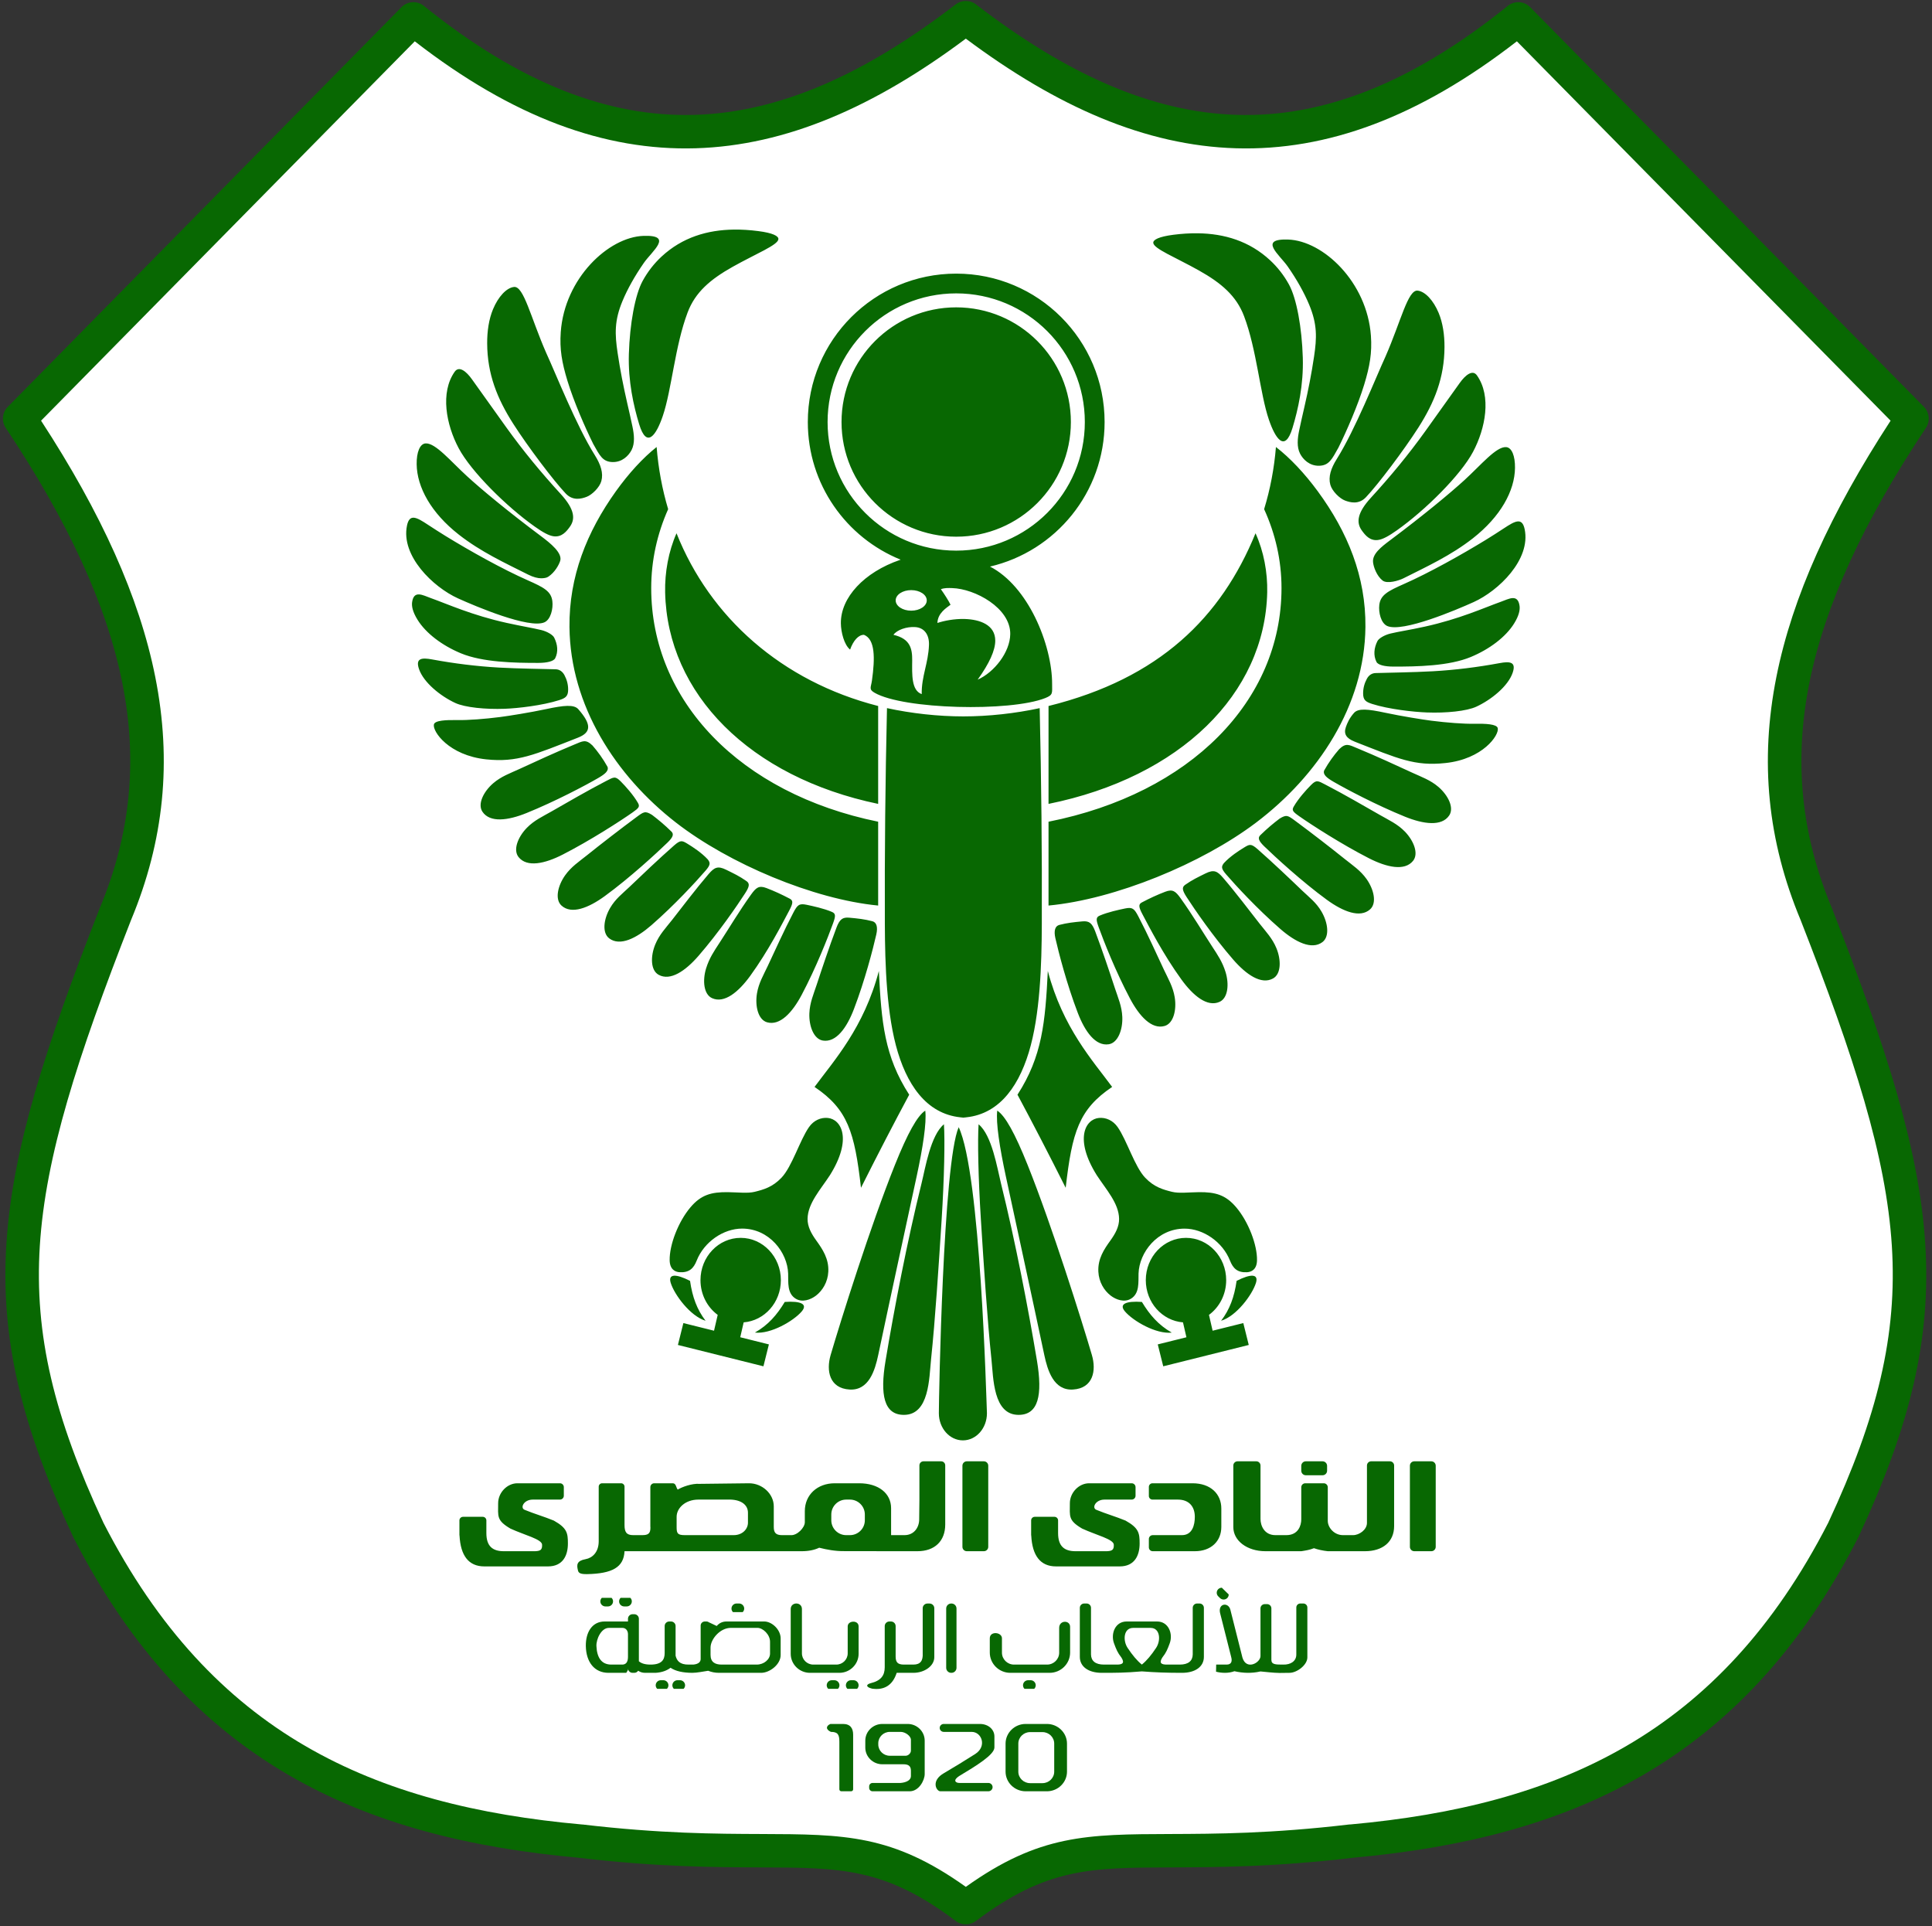 <?xml version="1.0" encoding="UTF-8"?>
<svg xmlns="http://www.w3.org/2000/svg" xmlns:xlink="http://www.w3.org/1999/xlink" width="375.6pt" height="374.4pt" viewBox="0 0 375.6 374.4" version="1.1">
<rect x="0" y="0" width="375.6" height="374.4" fill="#333333" stroke="none"/>
<defs>
<clipPath id="clip1">
  <path d="M 0 0 L 375 0 L 375 374.398 L 0 374.398 Z M 0 0 "/>
</clipPath>
</defs>
<g id="surface1">
<path style=" stroke:none;fill-rule:evenodd;fill:rgb(100%,100%,100%);fill-opacity:1;" d="M 4.648 81.062 C 29.676 55.789 54.703 30.516 79.734 5.246 C 114.898 30.633 150.027 35.035 187.039 3.836 C 224.445 32.645 260.906 32.289 295.238 4.516 C 320.348 30.031 346.957 55.922 372.066 81.438 C 360.441 101.613 346.57 121.172 347.164 145.422 C 348.789 164.492 356.328 186.949 364.961 210.023 C 375.688 238.414 373.434 269.496 355.211 303.883 C 336.848 337.121 304.547 355.957 256.234 358.246 C 222.301 357.215 199.805 361.367 188.836 370.32 C 173.07 359.039 158.199 360.172 119.469 357.996 C 74.121 356.137 44.031 339.016 24.637 311.195 C 7.152 283.691 1.363 254.664 6.84 224.164 C 17.211 191.723 37.383 157.754 24.637 124.453 C 20.219 106.246 12.18 94.078 4.648 81.062 Z M 4.648 81.062 "/>
<path style=" stroke:none;fill-rule:evenodd;fill:rgb(3.137%,40.796%,0.784%);fill-opacity:1;" d="M 187.957 284.066 L 191.27 284.066 C 191.742 284.066 192.125 284.449 192.125 284.918 L 192.125 300.695 C 192.125 301.164 191.742 301.543 191.27 301.543 L 187.957 301.543 C 187.488 301.543 187.105 301.164 187.105 300.695 L 187.105 284.918 C 187.105 284.449 187.488 284.066 187.957 284.066 Z M 274.953 284.066 L 278.266 284.066 C 278.734 284.066 279.117 284.449 279.117 284.918 L 279.117 300.695 C 279.117 301.164 278.734 301.543 278.266 301.543 L 274.953 301.543 C 274.48 301.543 274.098 301.164 274.098 300.695 L 274.098 284.918 C 274.098 284.449 274.48 284.066 274.953 284.066 Z M 217.812 288.336 L 211.734 288.336 C 209.734 288.336 207.992 290.168 207.992 292.215 C 207.992 294.766 207.641 295.539 210.379 297.145 C 213.148 298.422 216.484 299.199 216.535 300.27 C 216.582 301.324 216.16 301.496 215.168 301.543 C 213.145 301.543 211.117 301.543 209.094 301.543 C 206.91 301.543 205.703 300.57 205.703 298.023 L 205.703 295.559 C 205.703 295.168 205.387 294.855 205 294.855 L 201.168 294.855 C 200.781 294.855 200.465 295.168 200.465 295.559 L 200.465 298.379 C 200.465 298.441 200.473 298.504 200.488 298.562 C 200.695 302.324 202.195 304.496 205.309 304.496 C 209.43 304.496 213.555 304.496 217.68 304.496 C 220.578 304.496 221.555 302.371 221.555 300.047 C 221.555 298.012 221.391 297.035 218.824 295.594 C 216.945 294.816 215.051 294.285 213.172 293.508 C 212.191 293.156 212.957 291.508 214.719 291.508 L 220.012 291.508 C 220.426 291.508 220.762 291.168 220.762 290.758 L 220.762 289.086 C 220.762 288.672 220.426 288.336 220.012 288.336 Z M 224.098 298.418 L 229.777 298.418 C 231.789 298.418 232.285 296.48 232.285 294.855 C 232.285 292.895 231.188 291.508 228.984 291.508 L 224.051 291.508 C 223.664 291.508 223.348 291.191 223.348 290.805 L 223.348 289.039 C 223.348 288.656 223.664 288.336 224.051 288.336 L 231.836 288.336 C 235.379 288.336 237.438 290.434 237.438 293.246 C 237.438 294.438 237.438 295.629 237.438 296.816 C 237.438 299.605 235.43 301.543 232.285 301.543 L 224.098 301.543 C 223.684 301.543 223.348 301.211 223.348 300.797 L 223.348 299.164 C 223.348 298.758 223.684 298.418 224.098 298.418 Z M 266.566 284.066 L 270.215 284.066 C 270.664 284.066 271.031 284.434 271.031 284.883 L 271.031 296.664 C 271.031 299.719 268.805 301.543 265.352 301.543 C 262.945 301.543 260.539 301.543 258.133 301.543 C 257.156 301.434 256.254 301.242 255.445 300.957 C 254.625 301.289 253.801 301.418 252.98 301.543 C 250.66 301.543 248.344 301.543 246.023 301.543 C 242.418 301.543 239.77 299.488 239.77 296.859 L 239.77 284.883 C 239.77 284.434 240.141 284.066 240.59 284.066 L 244.238 284.066 C 244.688 284.066 245.055 284.434 245.055 284.883 L 245.055 295.277 C 245.055 296.555 245.777 298.418 247.961 298.418 C 248.664 298.418 249.371 298.418 250.074 298.418 C 252.406 298.418 252.98 296.516 252.98 295.363 L 252.98 289.113 C 252.98 288.688 253.328 288.336 253.754 288.336 L 257.359 288.336 C 257.785 288.336 258.133 288.688 258.133 289.113 L 258.133 295.629 C 258.133 296.961 259.387 298.418 261.086 298.418 C 261.793 298.418 262.352 298.418 263.059 298.418 C 264.227 298.418 265.75 297.391 265.75 296.039 L 265.75 284.883 C 265.75 284.434 266.117 284.066 266.566 284.066 Z M 253.859 284.066 L 257.117 284.066 C 257.602 284.066 258 284.465 258 284.949 L 258 285.898 C 258 286.383 257.602 286.777 257.117 286.777 L 253.859 286.777 C 253.375 286.777 252.98 286.383 252.98 285.898 L 252.98 284.949 C 252.98 284.465 253.375 284.066 253.859 284.066 Z M 106.664 288.336 L 100.59 288.336 C 98.586 288.336 96.844 290.168 96.844 292.215 C 96.844 294.766 96.496 295.539 99.23 297.145 C 102 298.422 105.34 299.199 105.387 300.27 C 105.434 301.324 105.012 301.496 104.023 301.543 C 101.996 301.543 99.973 301.543 97.945 301.543 C 95.762 301.543 94.555 300.57 94.555 298.023 L 94.555 295.559 C 94.555 295.168 94.238 294.855 93.852 294.855 L 90.02 294.855 C 89.633 294.855 89.316 295.168 89.316 295.559 L 89.316 298.379 C 89.316 298.441 89.324 298.504 89.34 298.562 C 89.547 302.324 91.047 304.496 94.16 304.496 C 98.285 304.496 102.406 304.496 106.531 304.496 C 109.434 304.496 110.406 302.371 110.406 300.047 C 110.406 298.012 110.242 297.035 107.676 295.594 C 105.797 294.816 103.902 294.285 102.023 293.508 C 101.043 293.156 101.812 291.508 103.57 291.508 L 108.867 291.508 C 109.277 291.508 109.613 291.168 109.613 290.758 L 109.613 289.086 C 109.613 288.672 109.277 288.336 108.867 288.336 Z M 179.535 284.066 L 182.973 284.066 C 183.406 284.066 183.762 284.418 183.762 284.859 L 183.762 296.352 C 183.762 299.539 181.75 301.543 178.348 301.543 L 171.742 301.543 L 171.742 301.539 L 164.062 301.527 C 162.395 301.543 160.746 301.242 159.262 300.863 C 158.312 301.316 157.18 301.543 155.848 301.543 L 121.414 301.543 C 121.27 304.664 119.035 305.898 114.148 305.996 C 112.824 306.016 112.449 305.793 112.344 305.203 C 112.09 304.164 112.133 303.402 113.84 303.09 C 115.164 302.855 116.395 301.73 116.395 299.609 L 116.395 288.996 C 116.395 288.637 116.691 288.336 117.055 288.336 L 120.754 288.336 C 121.117 288.336 121.414 288.637 121.414 288.996 L 121.414 296.441 C 121.414 297.789 121.766 298.418 123.09 298.418 L 124.824 298.418 C 125.969 298.418 126.477 298.156 126.449 296.887 C 126.438 296.844 126.434 296.793 126.434 296.746 L 126.434 289.086 C 126.434 288.672 126.77 288.336 127.184 288.336 L 130.793 288.336 C 131.461 288.336 131.426 289.207 131.758 289.566 C 132.574 289.062 134.508 288.336 136.008 288.449 L 145.633 288.336 C 148.148 288.336 150.43 290.355 150.43 292.828 L 150.43 296.836 C 150.43 297.879 150.785 298.418 152.016 298.418 L 153.734 298.418 C 154.961 298.516 156.465 296.965 156.465 295.91 L 156.465 293.754 C 156.465 290.586 158.895 288.336 162.277 288.336 L 167.031 288.336 C 170.805 288.336 173.238 290.297 173.238 293.18 L 173.238 298.418 L 175.836 298.418 C 177.762 298.418 178.742 296.836 178.699 295.246 L 178.742 291.508 L 178.742 284.859 C 178.742 284.418 179.102 284.066 179.535 284.066 Z M 164.504 291.508 L 165.238 291.508 C 166.832 291.508 168.133 292.809 168.133 294.402 L 168.133 295.527 C 168.133 297.121 166.832 298.418 165.238 298.418 L 164.504 298.418 C 162.914 298.418 161.613 297.121 161.613 295.527 L 161.613 294.402 C 161.613 292.809 162.914 291.508 164.504 291.508 Z M 131.543 294.855 C 131.543 293.145 133.246 291.508 135.77 291.508 C 137.617 291.508 139.695 291.508 141.543 291.508 C 143.887 291.43 145.41 292.414 145.41 294.062 C 145.41 294.707 145.41 295.352 145.41 295.996 C 145.41 297.234 144.348 298.418 142.637 298.418 C 139.48 298.418 136.328 298.418 133.172 298.418 C 131.773 298.418 131.543 298.113 131.543 296.91 C 131.543 296.223 131.543 295.539 131.543 294.855 Z M 131.543 294.855 "/>
<path style=" stroke:none;fill-rule:evenodd;fill:rgb(3.137%,40.796%,0.784%);fill-opacity:1;" d="M 170.723 156.27 C 145.77 151.078 129.734 134.867 129.309 115.137 C 129.227 111.277 129.961 107.18 131.523 103.664 C 138.023 119.996 151.965 132.449 170.723 137.242 Z M 129.895 98.977 C 128.742 95.117 127.988 91.074 127.656 86.895 C 124.984 89.012 122.227 92.023 119.738 95.496 C 114.074 103.414 110.613 112.094 110.711 121.887 C 110.863 137.18 119.707 150.82 131.441 159.922 C 141.695 167.879 158.109 174.816 170.723 176.031 L 170.723 159.734 C 143.812 154.246 126.602 136.219 126.602 114.324 C 126.602 108.934 127.762 103.773 129.895 98.977 Z M 188.02 217.27 C 180.945 217.223 176.785 211.863 174.562 204.594 C 172.348 197.348 172.055 187.504 172.023 179.641 C 171.969 165.617 172.117 151.684 172.438 137.652 C 177.156 138.68 182.383 139.262 187.281 139.262 C 192.18 139.262 197.41 138.68 202.125 137.656 C 202.445 151.684 202.594 165.617 202.539 179.641 C 202.512 187.504 202.219 197.348 200 204.594 C 197.777 211.863 193.617 217.223 186.543 217.27 Z M 158.355 211.289 C 164.801 215.641 166.137 220.027 167.383 230.895 C 170.691 224.305 173.812 218.289 176.758 212.801 C 171.941 205.34 171.355 198.73 170.859 188.746 C 167.965 199.781 162.113 206.191 158.355 211.289 Z M 155.867 254.926 C 157.086 253.488 155.66 252.871 152.566 253.086 C 151.059 255.586 149.367 257.562 146.762 259.039 C 149.82 259.387 154.289 256.781 155.867 254.926 Z M 130.398 249.395 C 129.836 247.594 131.391 247.586 134.152 248.988 C 134.609 252.172 135.52 254.578 137.168 256.742 C 134.219 255.863 131.125 251.715 130.398 249.395 Z M 161.031 247.203 C 161.16 244.684 159.91 242.836 158.688 241.137 C 157.711 239.785 156.98 238.43 157 236.926 C 157.039 233.902 159.559 231.195 161.352 228.434 C 165.723 221.445 163.594 217.566 160.914 217.316 C 159.594 217.191 158.195 217.777 157.27 219.109 C 155.469 221.703 153.984 226.781 151.918 228.949 C 150.168 230.785 148.418 231.254 146.73 231.676 C 145.367 232.02 143.473 231.77 141.473 231.746 C 138.324 231.719 136.312 232.23 134.234 234.688 C 131.84 237.516 130.133 242.023 130.188 244.988 C 130.223 246.723 131.207 247.262 132.141 247.309 C 133.988 247.406 134.844 246.574 135.441 245.051 C 136.883 241.402 140.645 238.828 144.27 238.828 C 149.57 238.828 153.094 243.484 153.223 247.566 C 153.277 249.258 152.988 251.414 154.691 252.453 C 155.953 253.23 157.562 252.684 158.648 251.848 C 159.914 250.867 160.93 249.219 161.031 247.203 Z M 143.996 240.629 C 148.309 240.629 151.809 244.309 151.809 248.852 C 151.809 253.188 148.621 256.738 144.578 257.055 L 143.91 259.949 L 149.48 261.34 L 148.418 265.598 L 131.793 261.449 L 132.855 257.195 L 138.816 258.68 L 139.527 255.602 C 137.504 254.113 136.18 251.645 136.18 248.852 C 136.18 244.309 139.68 240.629 143.996 240.629 Z M 97.27 139.379 C 94.25 139.77 90.969 140.016 88.898 139.977 C 86.742 139.938 84.531 140.027 84.355 140.828 C 84.055 142.188 87.262 146.844 94.527 147.613 C 100.527 148.246 103.879 146.719 112.352 143.398 C 115 142.363 114.996 140.789 112.426 137.859 C 111.598 136.914 109.625 137.105 106.211 137.836 C 103.047 138.512 98.945 139.164 97.27 139.379 Z M 111.699 144.719 C 108.066 146.215 103.902 148.137 100.941 149.504 C 99.191 150.312 97.445 150.91 95.871 152.27 C 94.012 153.879 92.789 156.301 93.797 157.801 C 95.254 159.965 98.762 159.512 102.383 158.039 C 107.941 155.789 113.801 152.688 116.277 151.254 C 117.586 150.492 118.379 149.871 118.113 149.074 C 117.219 147.469 116.219 146.102 115.184 144.914 C 113.855 143.629 113.273 144.074 111.699 144.719 Z M 117.805 151.836 C 114.312 153.641 110.051 156.117 107.219 157.738 C 105.547 158.699 103.859 159.445 102.41 160.938 C 100.699 162.699 99.688 165.219 100.824 166.621 C 102.465 168.656 105.922 167.898 109.398 166.121 C 114.738 163.391 120.637 159.578 122.98 157.93 C 124.219 157.059 124.434 156.785 124.012 156.059 C 123.113 154.508 121.629 152.859 120.668 151.891 C 119.594 150.805 119.316 151.055 117.805 151.836 Z M 123.695 158.871 C 120.562 161.184 116.582 164.273 114.098 166.27 C 112.594 167.477 111.043 168.48 109.848 170.18 C 108.434 172.191 107.828 174.836 109.172 176.047 C 111.109 177.797 114.402 176.504 117.562 174.203 C 122.406 170.676 127.695 165.801 129.75 163.809 C 130.836 162.758 131.059 162.16 130.52 161.637 C 129.117 160.273 128.066 159.402 126.766 158.41 C 125.406 157.578 125.168 157.785 123.695 158.871 Z M 131.047 164.352 C 128.094 166.949 124.73 170.152 122.375 172.41 C 120.984 173.742 119.648 174.715 118.605 176.516 C 117.367 178.641 117 181.328 118.441 182.414 C 120.523 183.988 123.695 182.414 126.641 179.852 C 131.16 175.914 135.293 171.414 137.168 169.246 C 138.156 168.105 138.109 167.727 137.598 167.062 C 136.367 165.727 134.637 164.621 133.684 164.039 C 132.617 163.391 132.324 163.23 131.047 164.352 Z M 137.754 169.914 C 135.195 172.902 132.656 176.289 130.641 178.852 C 129.449 180.367 128.164 181.691 127.379 183.617 C 126.449 185.895 126.457 188.609 128.039 189.488 C 130.32 190.754 133.242 188.754 135.801 185.805 C 139.727 181.277 143.293 176.07 144.848 173.664 C 145.668 172.395 145.82 171.773 145.137 171.289 C 143.691 170.277 142.715 169.836 141.176 169.074 C 139.52 168.254 138.863 168.629 137.754 169.914 Z M 146 173.914 C 143.707 177.109 141.652 180.566 139.867 183.297 C 138.812 184.91 137.887 186.262 137.273 188.246 C 136.551 190.598 136.793 193.301 138.445 194.039 C 140.828 195.102 143.562 192.855 145.855 189.695 C 149.375 184.84 152.109 179.496 153.449 176.973 C 154.156 175.633 154.25 175.078 153.551 174.703 C 151.953 173.867 150.539 173.215 149.004 172.629 C 147.547 172.074 146.992 172.531 146 173.914 Z M 154.238 177.406 C 152.414 180.887 150.652 184.82 149.262 187.773 C 148.441 189.52 147.488 191.098 147.156 193.152 C 146.766 195.578 147.387 198.223 149.121 198.723 C 151.629 199.441 154.027 196.84 155.855 193.391 C 158.664 188.09 160.965 182.215 161.941 179.523 C 162.453 178.102 162.516 177.602 161.742 177.27 C 160.18 176.598 158.031 176.137 156.824 175.883 C 155.375 175.578 155.027 175.898 154.238 177.406 Z M 162.621 180.32 C 161.234 183.996 159.801 188.289 158.781 191.395 C 158.18 193.227 157.426 194.91 157.348 196.988 C 157.254 199.445 158.191 201.992 159.977 202.277 C 162.551 202.688 164.613 199.812 166.008 196.164 C 168.152 190.562 169.723 184.453 170.359 181.66 C 170.695 180.188 170.406 179.289 169.594 179.078 C 168.105 178.688 166.746 178.535 165.066 178.387 C 163.789 178.277 163.223 178.73 162.621 180.32 Z M 128.844 80.887 C 130.586 75.789 131.199 67.297 133.68 60.738 C 135.168 56.801 138.086 54.309 142.449 51.859 C 147.016 49.297 151.262 47.629 151.328 46.484 C 151.363 45.883 150.246 45.285 147.414 44.922 C 145.816 44.715 144.23 44.609 142.672 44.629 C 137.523 44.695 132.648 46.133 128.609 49.879 C 127.199 51.191 125.949 52.758 124.941 54.602 C 123.457 57.301 122.434 62.988 122.258 68.805 C 122.094 74.109 123.176 78.898 124.258 82.461 C 125.738 87.348 127.598 84.535 128.844 80.887 Z M 213.531 247.203 C 213.406 244.684 214.652 242.836 215.879 241.137 C 216.852 239.785 217.586 238.43 217.562 236.926 C 217.523 233.902 215.008 231.195 213.211 228.434 C 208.84 221.445 210.969 217.566 213.652 217.316 C 214.969 217.191 216.367 217.777 217.293 219.109 C 219.094 221.703 220.578 226.781 222.645 228.949 C 224.398 230.785 226.145 231.254 227.832 231.676 C 229.195 232.02 231.09 231.77 233.094 231.746 C 236.238 231.719 238.25 232.234 240.328 234.688 C 242.727 237.516 244.43 242.023 244.375 244.988 C 244.344 246.723 243.359 247.262 242.426 247.312 C 240.574 247.406 239.723 246.574 239.121 245.051 C 237.684 241.402 233.918 238.836 230.293 238.836 C 224.992 238.836 221.473 243.484 221.344 247.566 C 221.289 249.258 221.574 251.414 219.875 252.453 C 218.609 253.23 217 252.684 215.918 251.848 C 214.648 250.867 213.633 249.219 213.531 247.203 Z M 193.879 215.895 C 195.422 216.902 197.309 220.289 199.785 226.469 C 204.523 238.289 210.324 256.766 212.273 263.402 C 213.164 266.43 212.531 269.871 208.598 270.113 C 204.84 270.348 203.652 266.371 203.023 263.41 C 200.566 251.785 198.027 240.176 195.523 228.566 C 194.371 223.203 193.578 218.215 193.879 215.895 Z M 201.598 264.516 C 202.703 271.156 201.902 275.031 198.035 275.039 C 193.066 275.055 193.129 267.867 192.75 264.273 C 191.93 256.461 191.27 246.18 190.699 237.156 C 190.168 228.801 190.047 221.574 190.246 218.551 C 192.852 220.691 193.863 227.059 194.594 230.012 C 197.391 241.305 199.898 254.324 201.598 264.516 Z M 179.879 215.895 C 178.336 216.902 176.449 220.289 173.973 226.469 C 169.23 238.289 163.434 256.766 161.484 263.402 C 160.594 266.43 161.227 269.871 165.156 270.113 C 168.918 270.348 170.105 266.371 170.734 263.41 C 173.191 251.785 175.727 240.176 178.23 228.566 C 179.387 223.203 180.18 218.215 179.879 215.895 Z M 172.16 264.516 C 171.051 271.156 171.852 275.031 175.719 275.039 C 180.688 275.055 180.629 267.867 181.004 264.273 C 181.824 256.461 182.484 246.18 183.059 237.156 C 183.59 228.801 183.711 221.574 183.512 218.551 C 180.906 220.691 179.895 227.059 179.16 230.012 C 176.363 241.305 173.859 254.324 172.16 264.516 Z M 186.379 219.117 C 190.629 228.059 191.742 271.809 191.871 274.723 C 191.871 277.637 189.781 279.996 187.199 279.996 C 184.617 279.996 182.523 277.637 182.523 274.723 C 182.523 271.809 183.344 225.965 186.379 219.117 Z M 216.211 211.289 C 209.762 215.641 208.43 220.027 207.18 230.895 C 203.871 224.309 200.75 218.289 197.809 212.801 C 202.621 205.344 203.207 198.73 203.707 188.746 C 206.602 199.781 212.453 206.191 216.211 211.289 Z M 245.758 98.977 C 246.941 95.117 247.715 91.074 248.055 86.895 C 250.797 89.012 253.633 92.023 256.184 95.496 C 262 103.414 265.551 112.094 265.453 121.887 C 265.297 137.18 256.215 150.82 244.172 159.922 C 233.641 167.879 216.793 174.816 203.844 176.031 L 203.844 159.734 C 231.469 154.246 249.137 136.219 249.137 114.324 C 249.137 108.934 247.949 103.773 245.758 98.977 Z M 203.844 156.27 C 229.457 151.078 245.922 134.867 246.359 115.137 C 246.441 111.277 245.688 107.18 244.086 103.664 C 237.414 119.996 225.426 131.895 203.844 137.242 Z M 230.57 240.629 C 226.254 240.629 222.754 244.309 222.754 248.852 C 222.754 253.188 225.941 256.742 229.984 257.055 L 230.652 259.953 L 225.082 261.34 L 226.145 265.598 L 242.77 261.449 L 241.711 257.195 L 235.746 258.68 L 235.035 255.602 C 237.059 254.113 238.383 251.645 238.383 248.852 C 238.383 244.309 234.883 240.629 230.57 240.629 Z M 244.164 249.395 C 244.73 247.594 243.176 247.586 240.41 248.988 C 239.953 252.176 239.047 254.578 237.395 256.742 C 240.348 255.863 243.441 251.715 244.164 249.395 Z M 218.699 254.926 C 217.477 253.488 218.902 252.871 221.996 253.086 C 223.508 255.586 225.195 257.562 227.801 259.047 C 224.742 259.387 220.273 256.781 218.699 254.926 Z M 185.895 59.746 C 198.207 59.746 208.188 69.727 208.188 82.039 C 208.188 94.352 198.207 104.328 185.895 104.328 C 173.586 104.328 163.602 94.352 163.602 82.039 C 163.602 69.727 173.586 59.746 185.895 59.746 Z M 185.895 57.031 C 199.707 57.031 210.902 68.23 210.902 82.039 C 210.902 95.848 199.707 107.039 185.895 107.039 C 172.086 107.039 160.891 95.848 160.891 82.039 C 160.891 68.23 172.086 57.031 185.895 57.031 Z M 173.695 123.406 C 174.355 122.453 176.262 121.773 177.965 121.902 C 179.734 122.035 180.672 123.43 180.602 125.371 C 180.473 128.973 179.133 131.445 179.191 134.93 C 177.176 134.215 177.312 131.152 177.34 128.391 C 177.359 126.121 176.988 124.164 173.695 123.406 Z M 182.242 121.098 C 183.516 120.672 185.516 120.27 187.523 120.324 C 190.531 120.414 193.48 121.469 193.488 124.527 C 193.492 126.426 192.34 128.953 190.066 132.121 C 193.285 130.699 196.355 126.785 196.402 123.27 C 196.473 118.176 189.52 114.441 185.113 114.32 C 184.402 114.301 183.66 114.258 182.914 114.535 C 183.535 115.402 184.418 116.77 184.793 117.555 C 184.004 118.164 182.305 119.164 182.242 121.098 Z M 177.148 114.715 C 178.82 114.715 180.172 115.609 180.172 116.711 C 180.172 117.816 178.82 118.711 177.148 118.711 C 175.48 118.711 174.129 117.816 174.129 116.711 C 174.129 115.609 175.48 114.715 177.148 114.715 Z M 174.949 108.848 C 168.016 111.23 163.418 116.145 163.473 121.164 C 163.492 122.891 164.109 125.344 165.266 126.277 C 165.895 124.512 166.91 123.379 167.969 123.406 C 170.129 124.27 170.137 127.863 169.516 132.285 C 169.328 133.641 168.855 133.992 170.023 134.664 C 175.633 137.91 196.375 138.398 203.195 135.703 C 204.77 135.078 204.535 134.727 204.543 132.996 C 204.555 129.219 203.383 124.355 201.223 119.98 C 199.152 115.789 196.176 112.047 192.465 110.137 C 205.23 107.16 214.746 95.711 214.746 82.039 C 214.746 66.105 201.828 53.191 185.895 53.191 C 169.965 53.191 157.047 66.105 157.047 82.039 C 157.047 94.152 164.516 104.52 175.098 108.797 C 175.047 108.812 174.996 108.828 174.949 108.848 Z M 120.07 68.602 C 119.523 64.938 119.426 62.336 121.016 58.52 C 121.984 56.188 123.426 53.613 125.191 51.078 C 126.789 48.789 130.988 45.652 125.105 45.852 C 118.309 46.078 109.762 54.09 109.016 64.555 C 108.781 67.871 109.227 70.449 110.324 74.051 C 111.547 78.055 113.727 83.062 115.332 86.301 C 116.602 88.578 117.168 89.777 119.09 89.82 C 120.961 89.863 122.207 88.59 122.781 87.488 C 123.457 86.18 123.293 84.512 122.949 82.887 C 122.637 81.395 122.293 79.902 121.949 78.406 C 121.184 75.055 120.578 72.008 120.07 68.602 Z M 114.051 96.578 C 115.086 96.191 116.566 94.758 116.906 93.516 C 117.332 91.969 116.789 90.32 115.648 88.496 C 112.031 82.73 108.117 72.789 106.164 68.547 C 103.168 61.695 101.824 55.574 99.93 55.781 C 98.469 55.938 96.863 57.672 95.848 60.113 C 95.043 62.047 94.699 64.371 94.711 66.754 C 94.742 72.699 96.637 77.465 99.805 82.422 C 102.625 86.828 107.633 93.461 109.984 95.941 C 111.391 97.422 113.047 96.961 114.051 96.578 Z M 108.996 96.016 C 105.242 91.922 101.688 87.621 98.434 83.086 C 96.195 79.969 93.973 76.855 91.754 73.734 C 90.66 72.191 89.25 71.055 88.402 72.254 C 85.543 76.301 86.742 82.562 89.168 87.121 C 91.59 91.672 98.473 98.488 103.953 102.359 C 105.48 103.438 106.703 104.148 107.688 104.258 C 109.227 104.426 110.117 103.336 110.801 102.379 C 111.852 100.902 111.766 99.039 108.996 96.016 Z M 89.188 103.914 C 83.816 99.711 81.059 94.715 81.004 90.234 C 80.973 87.934 81.621 86.258 82.746 86.195 C 84.68 86.086 87.609 89.664 90.852 92.621 C 93.594 95.129 98.734 99.41 105.258 104.285 C 107.004 105.594 109.406 107.516 108.898 109.055 C 108.637 109.848 107.863 111.266 106.594 112.109 C 106.234 112.348 105.746 112.406 105.203 112.414 C 104.559 112.414 103.684 112.203 102.68 111.699 C 98.184 109.438 93.469 107.273 89.188 103.914 Z M 88.52 136.656 C 85.637 135.324 82.352 132.68 81.457 130.055 C 80.727 127.926 82.008 127.816 84.008 128.188 C 88.289 128.98 92.633 129.523 96.984 129.77 C 100.984 129.992 105.215 130.016 108.02 130.102 C 108.742 130.121 109.332 130.504 109.723 131.219 C 110.203 132.102 110.457 133.059 110.453 134.066 C 110.449 135.348 109.957 135.703 108.684 136.109 C 105.473 137.133 100.742 137.684 98.137 137.781 C 94.41 137.922 90.395 137.523 88.52 136.656 Z M 89.59 126.992 C 85.965 125.484 82.801 123.109 81.168 120.469 C 80.207 118.914 80.012 117.824 80.117 117.066 C 80.453 114.652 82.195 115.703 83.75 116.262 C 87.109 117.461 91.742 119.594 98.523 121.09 C 101.535 121.754 103.68 122.094 105.219 122.473 C 106.355 122.746 107.469 123.402 107.738 123.945 C 108.41 125.285 108.559 126.703 107.938 127.949 C 107.633 128.562 106.297 128.859 104.68 128.863 C 100.062 128.871 93.824 128.754 89.59 126.992 Z M 79.125 102.16 C 79.617 99.797 80.973 100.539 83.176 101.992 C 84.348 102.762 85.496 103.496 86.652 104.211 C 91.328 107.078 97.66 110.629 102.648 112.828 C 105.746 114.195 107.148 114.953 107.383 116.852 C 107.566 118.316 107.066 120.434 105.84 120.973 C 102.859 122.281 92.438 117.855 89.035 116.316 C 84.211 114.133 77.895 108.062 79.125 102.16 Z M 278.266 140.098 C 281.285 140.484 284.566 140.734 286.637 140.695 C 288.793 140.656 291.004 140.746 291.18 141.551 C 291.48 142.906 288.273 147.562 281.008 148.328 C 275.008 148.969 271.863 147.496 263.387 144.18 C 261.684 143.512 261.188 142.641 261.66 141.309 C 261.922 140.574 262.305 139.641 263.223 138.594 C 264.051 137.648 265.91 137.824 269.324 138.555 C 272.488 139.23 276.59 139.883 278.266 140.098 Z M 263.836 145.438 C 267.469 146.934 271.633 148.855 274.594 150.223 C 276.344 151.031 278.09 151.629 279.664 152.988 C 281.523 154.598 282.746 157.02 281.738 158.52 C 280.281 160.684 276.773 160.227 273.152 158.762 C 267.594 156.508 261.734 153.406 259.258 151.973 C 257.949 151.211 257.156 150.59 257.422 149.789 C 258.316 148.184 259.316 146.82 260.352 145.633 C 261.68 144.348 262.262 144.789 263.836 145.438 Z M 257.73 152.555 C 261.223 154.359 265.484 156.836 268.316 158.453 C 269.988 159.414 271.676 160.164 273.125 161.656 C 274.836 163.414 275.848 165.938 274.711 167.344 C 273.07 169.371 269.613 168.613 266.137 166.84 C 260.797 164.109 254.898 160.297 252.555 158.648 C 251.316 157.777 251.102 157.496 251.523 156.777 C 252.422 155.227 253.906 153.578 254.867 152.609 C 255.945 151.523 256.219 151.773 257.73 152.555 Z M 251.84 159.59 C 254.973 161.902 258.953 164.988 261.438 166.988 C 262.941 168.195 264.492 169.199 265.688 170.898 C 267.102 172.91 267.707 175.555 266.363 176.766 C 264.426 178.512 261.133 177.223 257.973 174.926 C 253.129 171.395 247.84 166.52 245.785 164.527 C 244.699 163.473 244.477 162.879 245.016 162.355 C 246.418 160.992 247.469 160.117 248.77 159.129 C 250.129 158.297 250.371 158.504 251.84 159.59 Z M 244.488 165.07 C 247.441 167.664 250.805 170.867 253.16 173.129 C 254.551 174.461 255.887 175.434 256.93 177.23 C 258.168 179.359 258.535 182.047 257.094 183.137 C 255.012 184.703 251.84 183.137 248.898 180.57 C 244.375 176.633 240.242 172.133 238.367 169.969 C 237.379 168.824 237.426 168.445 237.938 167.781 C 239.168 166.445 240.898 165.34 241.852 164.758 C 242.918 164.109 243.211 163.949 244.488 165.07 Z M 237.781 170.637 C 240.344 173.617 242.879 177.004 244.895 179.57 C 246.086 181.086 247.371 182.41 248.156 184.336 C 249.086 186.613 249.078 189.328 247.496 190.203 C 245.215 191.473 242.293 189.473 239.734 186.523 C 235.809 181.992 232.242 176.785 230.688 174.383 C 229.867 173.113 229.715 172.492 230.398 172.008 C 231.844 170.996 232.82 170.555 234.359 169.789 C 236.016 168.969 236.672 169.348 237.781 170.637 Z M 229.535 174.633 C 231.828 177.824 233.883 181.285 235.668 184.016 C 236.723 185.629 237.648 186.98 238.262 188.965 C 238.984 191.316 238.742 194.02 237.09 194.754 C 234.707 195.82 231.973 193.574 229.68 190.41 C 226.16 185.559 223.426 180.219 222.086 177.691 C 221.379 176.352 221.285 175.789 221.984 175.426 C 223.582 174.586 224.996 173.934 226.531 173.348 C 227.988 172.789 228.543 173.246 229.535 174.633 Z M 221.297 178.121 C 223.121 181.605 224.883 185.539 226.273 188.492 C 227.094 190.234 228.047 191.816 228.379 193.871 C 228.77 196.297 228.152 198.938 226.414 199.441 C 223.906 200.16 221.508 197.555 219.68 194.105 C 216.871 188.809 214.57 182.934 213.594 180.242 C 213.082 178.82 213.02 178.32 213.793 177.988 C 215.355 177.316 217.504 176.855 218.711 176.602 C 220.16 176.301 220.508 176.617 221.297 178.121 Z M 212.914 181.039 C 214.301 184.715 215.734 189.012 216.754 192.113 C 217.355 193.945 218.109 195.629 218.188 197.703 C 218.281 200.164 217.344 202.711 215.559 202.996 C 212.984 203.406 210.922 200.531 209.527 196.883 C 207.383 191.281 205.812 185.164 205.176 182.379 C 204.84 180.902 205.129 180.008 205.941 179.797 C 207.43 179.406 208.789 179.254 210.469 179.105 C 211.746 178.996 212.312 179.445 212.914 181.039 Z M 246.691 81.602 C 244.949 76.512 244.336 68.016 241.855 61.453 C 240.367 57.52 237.449 55.027 233.086 52.578 C 228.52 50.016 224.273 48.348 224.207 47.203 C 224.172 46.602 225.289 46.004 228.121 45.637 C 229.719 45.434 231.305 45.328 232.863 45.348 C 238.012 45.414 242.887 46.852 246.926 50.598 C 248.336 51.906 249.586 53.477 250.594 55.316 C 252.078 58.02 253.102 63.703 253.277 69.523 C 253.441 74.828 252.359 79.617 251.277 83.18 C 249.797 88.066 247.938 85.246 246.691 81.602 Z M 255.465 69.32 C 256.012 65.656 256.109 63.055 254.52 59.238 C 253.551 56.906 252.109 54.328 250.344 51.801 C 248.746 49.512 244.547 46.371 250.43 46.566 C 257.227 46.797 265.773 54.809 266.52 65.273 C 266.754 68.59 266.309 71.164 265.211 74.77 C 263.988 78.773 261.809 83.781 260.203 87.016 C 258.934 89.297 258.367 90.496 256.445 90.539 C 254.574 90.578 253.328 89.309 252.754 88.203 C 252.078 86.898 252.242 85.23 252.586 83.605 C 252.898 82.113 253.242 80.617 253.586 79.121 C 254.352 75.773 254.957 72.727 255.465 69.32 Z M 261.484 97.301 C 260.449 96.91 258.969 95.477 258.629 94.23 C 258.203 92.688 258.746 91.039 259.887 89.219 C 263.504 83.449 267.418 73.508 269.371 69.266 C 272.367 62.414 273.711 56.289 275.605 56.496 C 277.066 56.656 278.672 58.391 279.688 60.828 C 280.492 62.766 280.836 65.09 280.824 67.473 C 280.793 73.414 278.898 78.18 275.73 83.141 C 272.91 87.547 267.902 94.18 265.551 96.66 C 264.145 98.137 262.488 97.676 261.484 97.301 Z M 266.539 96.734 C 270.293 92.641 273.848 88.344 277.102 83.805 C 279.34 80.688 281.562 77.574 283.781 74.453 C 284.879 72.91 286.285 71.773 287.133 72.973 C 289.992 77.02 288.793 83.281 286.367 87.844 C 283.945 92.391 277.062 99.203 271.582 103.078 C 270.055 104.156 268.832 104.867 267.848 104.977 C 266.309 105.145 265.418 104.055 264.734 103.098 C 263.684 101.621 263.77 99.754 266.539 96.734 Z M 286.348 104.637 C 291.719 100.426 294.477 95.434 294.531 90.953 C 294.562 88.648 293.914 86.977 292.789 86.914 C 290.855 86.805 287.926 90.387 284.684 93.344 C 281.941 95.848 276.801 100.121 270.277 105.004 C 268.531 106.309 266.766 107.684 266.934 109.289 C 267.027 110.234 267.656 111.949 268.777 112.844 C 269.676 113.566 271.957 112.867 272.855 112.414 C 277.352 110.152 282.066 107.992 286.348 104.637 Z M 287.016 137.371 C 289.898 136.039 293.184 133.398 294.078 130.773 C 294.809 128.645 293.527 128.535 291.527 128.906 C 287.246 129.699 282.902 130.242 278.551 130.488 C 274.551 130.711 270.238 130.746 267.438 130.836 C 266.715 130.855 266.121 131.234 265.734 131.949 C 265.254 132.836 265 133.789 265.004 134.801 C 265.008 136.078 265.5 136.438 266.77 136.844 C 269.984 137.867 274.793 138.402 277.398 138.496 C 281.125 138.641 285.141 138.242 287.016 137.371 Z M 285.945 127.711 C 289.57 126.203 292.734 123.828 294.367 121.188 C 295.328 119.637 295.523 118.539 295.418 117.781 C 295.082 115.371 293.34 116.422 291.785 116.977 C 288.426 118.18 283.793 120.312 277.012 121.809 C 274 122.473 271.84 122.781 270.301 123.16 C 269.164 123.438 268.051 124.09 267.781 124.633 C 267.109 125.973 266.977 127.422 267.598 128.664 C 267.902 129.281 269.238 129.578 270.855 129.578 C 275.473 129.594 281.711 129.473 285.945 127.711 Z M 296.41 102.879 C 295.918 100.516 294.562 101.262 292.359 102.711 C 291.188 103.48 290.039 104.219 288.883 104.93 C 284.207 107.789 277.875 111.348 272.887 113.547 C 269.789 114.91 268.387 115.676 268.152 117.566 C 267.969 119.035 268.469 121.148 269.695 121.691 C 272.676 122.996 283.098 118.574 286.5 117.035 C 291.324 114.852 297.641 108.781 296.41 102.879 Z M 296.41 102.879 "/>
<g clip-path="url(#clip1)" clip-rule="nonzero">
<path style=" stroke:none;fill-rule:evenodd;fill:rgb(3.137%,40.796%,0.784%);fill-opacity:1;" d="M 187.766 7.512 C 170.02 20.77 152.844 28.309 135.211 28.824 C 117.59 29.336 99.723 22.836 80.637 8.031 L 7.984 81.777 C 19.656 99.695 27.086 116.027 30.184 131.586 C 33.445 147.973 31.906 163.434 25.465 178.879 C 15.02 205.578 8.852 224.688 7.742 242.164 C 6.645 259.477 10.512 275.43 20.109 296.012 C 30.668 316.617 43.828 330.363 59.328 339.391 C 74.922 348.473 92.961 352.852 113.148 354.664 L 113.238 354.672 L 113.238 354.664 C 128.359 356.445 139.211 356.484 147.93 356.516 C 164.23 356.57 173.488 356.605 187.766 366.789 C 202.047 356.605 211.305 356.57 227.605 356.516 C 236.324 356.484 247.172 356.445 262.293 354.664 C 262.398 354.656 262.504 354.648 262.605 354.648 C 282.703 352.82 300.668 348.441 316.203 339.391 C 331.703 330.363 344.863 316.617 355.426 296.012 C 365.02 275.43 368.891 259.477 367.793 242.164 C 366.68 224.688 360.516 205.578 350.07 178.879 C 343.625 163.434 342.086 147.973 345.348 131.586 C 348.445 116.027 355.875 99.695 367.551 81.777 L 294.895 8.031 C 275.809 22.836 257.945 29.336 240.324 28.824 C 222.688 28.309 205.512 20.77 187.766 7.512 Z M 135.031 22.328 C 151.812 21.84 168.383 14.238 185.746 0.891 C 186.887 -0.02 188.543 -0.07 189.754 0.863 C 207.129 14.227 223.711 21.84 240.5 22.328 C 257.25 22.816 274.445 16.211 293.129 1.141 C 294.414 0.105 296.301 0.191 297.484 1.395 L 373.938 78.996 C 375.074 80.062 375.312 81.824 374.426 83.164 C 362.387 101.242 354.789 117.516 351.742 132.828 C 348.734 147.938 350.152 162.18 356.086 176.398 L 356.117 176.477 C 366.805 203.801 373.121 223.441 374.285 241.762 C 375.461 260.246 371.395 277.141 361.293 298.789 L 361.242 298.895 C 350.055 320.746 336.031 335.367 319.465 345.02 C 303.043 354.582 284.203 359.199 263.203 361.113 L 263.031 361.137 C 247.711 362.938 236.562 362.977 227.605 363.008 C 212.008 363.062 203.449 363.094 189.762 373.395 C 188.629 374.277 187.004 374.328 185.805 373.422 C 172.098 363.094 163.539 363.062 147.93 363.008 C 138.973 362.977 127.82 362.938 112.5 361.137 L 112.5 361.129 C 91.43 359.223 72.531 354.609 56.066 345.02 C 39.523 335.379 25.512 320.785 14.336 298.977 L 14.238 298.789 C 4.141 277.141 0.074 260.246 1.246 241.762 C 2.41 223.445 8.723 203.809 19.41 176.492 L 19.441 176.414 C 25.379 162.188 26.801 147.941 23.793 132.828 C 20.742 117.516 13.148 101.242 1.109 83.164 C 0.277 81.91 0.406 80.203 1.504 79.09 L 77.996 1.449 C 79.145 0.219 81.07 0.066 82.402 1.141 C 101.086 16.211 118.281 22.816 135.031 22.328 Z M 135.031 22.328 "/>
</g>
<path style=" stroke:none;fill-rule:evenodd;fill:rgb(3.137%,40.796%,0.784%);fill-opacity:1;" d="M 200.254 336.707 L 202.672 336.707 C 203.922 336.707 204.949 337.711 204.949 338.941 L 204.949 344.398 C 204.949 345.621 203.922 346.629 202.672 346.629 L 200.254 346.629 C 199 346.629 197.973 345.621 197.973 344.398 L 197.973 338.941 C 197.973 337.711 199 336.707 200.254 336.707 Z M 199.395 335.121 L 203.531 335.121 C 205.676 335.121 207.434 336.844 207.434 338.945 L 207.434 344.391 C 207.434 346.492 205.676 348.211 203.531 348.211 L 199.395 348.211 C 197.246 348.211 195.492 346.492 195.492 344.391 L 195.492 338.945 C 195.492 336.844 197.246 335.121 199.395 335.121 Z M 199.395 335.121 "/>
<path style=" stroke:none;fill-rule:evenodd;fill:rgb(3.137%,40.796%,0.784%);fill-opacity:1;" d="M 165.859 339.523 L 165.859 347.828 C 165.859 348.039 165.684 348.211 165.465 348.211 L 163.574 348.211 C 163.355 348.211 163.18 348.039 163.18 347.828 L 163.18 338.559 C 163.18 337.18 162.867 336.664 161.531 336.664 C 160.48 336.188 160.574 335.484 161.445 335.121 C 162.262 335.121 163.074 335.121 163.891 335.121 C 165.312 335.121 165.859 335.965 165.859 337.207 Z M 165.859 339.523 "/>
<path style=" stroke:none;fill-rule:evenodd;fill:rgb(3.137%,40.796%,0.784%);fill-opacity:1;" d="M 169.641 346.59 L 175 346.59 L 175.035 346.594 C 176.258 346.504 177.09 346.012 177.09 345.277 C 177.09 344.914 177.09 344.559 177.09 344.195 C 177.09 343.191 176.461 342.961 175.633 342.961 L 171.535 342.961 C 169.715 342.961 168.223 341.504 168.223 339.719 L 168.223 338.367 C 168.223 336.582 169.715 335.121 171.535 335.121 L 176.461 335.121 C 178.281 335.121 179.77 336.582 179.77 338.367 L 179.77 344.855 C 179.77 346.078 178.652 348.211 176.848 348.211 L 169.641 348.211 C 169.273 348.211 168.973 347.914 168.973 347.559 L 168.973 347.246 C 168.973 346.887 169.273 346.59 169.641 346.59 Z M 172.984 336.664 L 175.113 336.664 C 176.004 336.664 177.09 337.477 177.09 338.191 L 177.09 340.305 C 177.09 340.859 176.523 341.305 176.074 341.305 L 172.984 341.305 C 171.754 341.305 170.746 340.316 170.746 339.109 L 170.746 338.863 C 170.746 337.656 171.754 336.664 172.984 336.664 Z M 172.984 336.664 "/>
<path style=" stroke:none;fill-rule:evenodd;fill:rgb(3.137%,40.796%,0.784%);fill-opacity:1;" d="M 183.473 335.121 L 190.488 335.121 C 192.164 335.121 193.328 336.215 193.324 337.555 C 193.324 338.277 193.324 338.996 193.324 339.719 C 193.27 341.121 189.844 343.227 186.445 345.266 C 185.207 346.074 185.766 346.59 186.508 346.59 L 192.145 346.59 C 192.598 346.59 192.969 346.957 192.969 347.402 C 192.969 347.848 192.598 348.211 192.145 348.211 L 182.812 348.211 C 182.043 348.211 180.887 346.164 183.551 344.66 C 185.469 343.539 187.656 342.195 189.59 340.965 C 191.926 339.469 190.855 336.664 188.902 336.664 L 183.473 336.664 C 183.039 336.664 182.688 336.32 182.688 335.895 C 182.688 335.473 183.039 335.121 183.473 335.121 Z M 183.473 335.121 "/>
<path style=" stroke:none;fill-rule:evenodd;fill:rgb(3.137%,40.796%,0.784%);fill-opacity:1;" d="M 166.922 316.16 L 166.922 321.488 C 166.922 323.52 165.238 325.184 163.18 325.184 L 157.465 325.184 C 155.406 325.184 153.723 323.52 153.723 321.488 L 153.723 312.785 C 153.723 311.355 155.902 311.336 155.902 312.785 L 155.902 321.402 C 155.902 322.602 156.898 323.582 158.113 323.582 L 162.59 323.582 C 163.805 323.582 164.801 322.602 164.801 321.402 L 164.801 316.16 C 164.801 314.992 166.922 314.871 166.922 316.16 Z M 237.184 310.652 L 236.836 310.312 C 236.449 309.934 236.449 309.309 236.832 308.922 C 237.023 308.734 237.281 308.637 237.535 308.637 L 238.875 309.949 C 238.875 310.203 238.781 310.453 238.59 310.648 C 238.203 311.031 237.57 311.031 237.184 310.652 Z M 199.875 326.621 L 200.363 326.621 C 200.91 326.621 201.355 327.062 201.355 327.605 C 201.355 327.871 201.242 328.121 201.062 328.293 L 199.176 328.293 C 198.992 328.121 198.883 327.871 198.883 327.605 C 198.883 327.062 199.328 326.621 199.875 326.621 Z M 121.352 312.277 L 121.84 312.277 C 122.387 312.277 122.832 311.836 122.832 311.293 C 122.832 311.027 122.723 310.781 122.539 310.605 L 120.652 310.605 C 120.473 310.781 120.359 311.027 120.359 311.293 C 120.359 311.836 120.805 312.277 121.352 312.277 Z M 117.703 312.277 L 118.191 312.277 C 118.738 312.277 119.184 311.836 119.184 311.293 C 119.184 311.027 119.074 310.781 118.891 310.605 L 117.004 310.605 C 116.824 310.781 116.711 311.027 116.711 311.293 C 116.711 311.836 117.156 312.277 117.703 312.277 Z M 143.199 311.707 C 142.652 311.707 142.207 312.148 142.207 312.691 C 142.207 312.961 142.316 313.207 142.5 313.383 L 144.387 313.383 C 144.566 313.207 144.68 312.961 144.68 312.691 C 144.68 312.148 144.234 311.707 143.688 311.707 Z M 165.441 326.621 L 165.93 326.621 C 166.477 326.621 166.922 327.062 166.922 327.605 C 166.922 327.871 166.809 328.121 166.629 328.293 L 164.742 328.293 C 164.559 328.121 164.449 327.871 164.449 327.605 C 164.449 327.062 164.895 326.621 165.441 326.621 Z M 161.715 326.621 L 162.203 326.621 C 162.75 326.621 163.195 327.062 163.195 327.605 C 163.195 327.871 163.086 328.121 162.902 328.293 L 161.016 328.293 C 160.836 328.121 160.723 327.871 160.723 327.605 C 160.723 327.062 161.168 326.621 161.715 326.621 Z M 131.707 326.621 L 132.195 326.621 C 132.738 326.621 133.188 327.062 133.188 327.605 C 133.188 327.871 133.074 328.121 132.895 328.293 L 131.008 328.293 C 130.824 328.121 130.715 327.871 130.715 327.605 C 130.715 327.062 131.16 326.621 131.707 326.621 Z M 128.469 326.621 L 128.957 326.621 C 129.5 326.621 129.949 327.062 129.949 327.605 C 129.949 327.871 129.836 328.121 129.656 328.293 L 127.77 328.293 C 127.586 328.121 127.477 327.871 127.477 327.605 C 127.477 327.062 127.922 326.621 128.469 326.621 Z M 137.027 315.203 L 137.328 315.203 C 137.543 315.203 137.738 315.285 137.883 315.414 L 137.887 315.391 L 139.336 316.078 C 139.812 315.539 140.402 315.203 141.262 315.203 L 148.59 315.203 C 150.039 315.203 151.766 316.758 151.766 318.496 L 151.766 321.723 C 151.766 323.582 149.613 325.184 147.977 325.184 L 139.781 325.184 C 139.023 325.184 138.32 325.043 137.672 324.785 C 136.609 324.941 135.508 325.184 134.57 325.184 C 132.77 325.172 131.348 324.867 130.363 324.199 C 129.664 324.723 128.758 325.098 127.465 325.184 C 126.723 325.184 126.172 325.184 125.43 325.184 C 124.852 325.184 124.449 325.027 124.062 324.777 C 123.902 325.023 123.625 325.184 123.312 325.184 L 122.977 325.184 C 122.488 325.184 122.086 324.785 122.086 324.297 L 122.086 324.633 L 121.75 325.184 L 118.297 325.184 C 115.57 325.184 113.953 323.105 113.891 319.988 C 113.848 317.289 115.125 315.203 117.543 315.203 L 122.086 315.203 L 122.086 314.668 C 122.086 314.188 122.488 313.789 122.977 313.789 L 123.312 313.789 C 123.801 313.789 124.203 314.188 124.203 314.668 L 124.203 322.934 C 124.684 323.355 125.402 323.582 126.461 323.582 C 128.629 323.582 129.219 322.664 129.219 321.336 L 129.219 316.082 C 129.219 315.598 129.621 315.203 130.113 315.203 L 130.445 315.203 C 130.938 315.203 131.34 315.598 131.34 316.082 L 131.34 321.855 C 131.586 322.832 132.148 323.598 133.875 323.582 C 134.18 323.582 134.488 323.582 134.793 323.582 C 135.832 323.477 136.215 323.039 136.215 322.492 L 136.215 315.996 C 136.215 315.562 136.578 315.203 137.027 315.203 Z M 122.086 317.672 C 122.086 316.988 121.66 316.449 121.027 316.449 L 118.352 316.449 C 116.898 316.449 115.875 318.648 115.953 320.016 C 116.059 322.203 116.91 323.582 118.852 323.582 L 120.859 323.582 C 121.617 323.613 122.07 323.207 122.086 322.133 Z M 138.137 320.281 L 138.137 321.684 C 138.137 323.102 138.996 323.582 140.309 323.582 C 142.578 323.582 144.848 323.582 147.121 323.582 C 148.504 323.582 149.703 322.582 149.703 321.445 C 149.703 320.645 149.703 319.945 149.703 319.145 C 149.703 317.746 148.32 316.445 147.273 316.445 C 145.496 316.445 143.852 316.445 142.07 316.445 C 139.977 316.445 138.137 318.656 138.137 320.277 Z M 252.793 311.707 L 253.383 311.707 C 253.812 311.707 254.164 312.055 254.164 312.48 L 254.164 322.188 C 254.164 323.656 252.145 325.184 250.688 325.184 L 248.781 325.207 C 247.391 325.184 246.293 325.016 245.051 324.914 C 243.324 325.312 241.641 325.246 239.98 324.871 C 238.789 325.312 237.473 325.234 236.41 324.965 L 236.438 323.582 L 238.465 323.582 C 239.414 323.582 239.594 322.93 239.344 322.066 L 237.191 313.539 C 236.777 311.707 238.734 311.395 239.176 312.844 L 241.547 322.238 C 242.301 324.754 245.051 323.23 245.051 321.918 L 245.051 312.648 C 245.051 312.195 245.426 311.828 245.883 311.828 L 246.336 311.828 C 246.793 311.828 247.168 312.195 247.168 312.648 L 247.168 322.648 C 247.168 323.582 247.965 323.582 249.473 323.582 C 250.922 323.621 252.016 322.914 252.016 321.633 L 252.016 312.48 C 252.016 312.055 252.367 311.707 252.793 311.707 Z M 210.777 311.707 L 211.254 311.707 C 211.719 311.707 212.102 312.086 212.102 312.543 L 212.102 321.617 C 212.125 322.867 212.961 323.582 214.613 323.582 L 217.125 323.582 C 218.094 323.582 218.746 323.371 218.012 322.211 C 217.258 321.258 217.008 320.613 216.574 319.445 C 215.906 317.645 216.754 315.203 219.035 315.203 L 224.945 315.203 C 227.223 315.203 228.074 317.645 227.406 319.445 C 226.973 320.613 226.723 321.258 225.965 322.211 C 225.234 323.371 225.887 323.582 226.855 323.582 L 229.367 323.582 C 231.02 323.582 231.855 322.867 231.879 321.617 L 231.879 312.543 C 231.879 312.086 232.258 311.707 232.723 311.707 L 233.203 311.707 C 233.668 311.707 234.047 312.086 234.047 312.543 L 234.047 322.082 C 234.047 323.996 232.363 325.184 229.785 325.184 C 226.945 325.184 224.586 325.105 221.988 324.902 C 218.742 325.184 216.793 325.184 214.195 325.184 C 211.617 325.184 209.93 323.996 209.93 322.082 L 209.93 312.543 C 209.93 312.086 210.312 311.707 210.777 311.707 Z M 221.988 323.582 C 221.035 322.809 220.125 321.703 219.242 320.371 C 218.25 318.918 218.422 316.449 220.289 316.449 L 223.691 316.449 C 225.559 316.449 225.73 318.918 224.734 320.371 C 223.852 321.703 222.941 322.809 221.988 323.582 Z M 208.039 316.246 L 208.039 321.246 C 208.039 323.414 206.246 325.184 204.055 325.184 L 196.41 325.184 C 194.219 325.184 192.426 323.414 192.426 321.246 L 192.426 318.477 C 192.426 317.004 194.789 317.258 194.789 318.477 L 194.789 321.27 C 194.789 322.539 195.844 323.582 197.129 323.582 L 203.57 323.582 C 204.859 323.582 205.914 322.539 205.914 321.27 L 205.914 316.438 C 205.914 314.914 208.039 314.887 208.039 316.246 Z M 172.914 315.203 L 173.207 315.203 C 173.711 315.203 174.121 315.605 174.121 316.102 L 174.121 322.012 C 174.121 323.152 174.543 323.555 175.656 323.582 C 176.293 323.582 176.934 323.582 177.57 323.582 C 178.977 323.582 179.461 322.789 179.383 321.367 L 179.383 312.621 C 179.383 312.121 179.797 311.711 180.309 311.711 L 180.707 311.711 C 181.219 311.711 181.637 312.121 181.637 312.621 L 181.637 322.141 C 181.637 323.871 179.695 325.184 177.57 325.184 C 176.488 325.184 175.406 325.184 174.324 325.184 C 173.543 327.629 171.863 328.602 169.531 328.258 C 168.312 327.953 168.34 327.453 169.234 327.207 C 171.238 326.73 172 325.727 172 324.102 L 172 316.102 C 172 315.605 172.41 315.203 172.914 315.203 Z M 184.922 311.711 L 184.98 311.711 C 185.516 311.711 185.953 312.145 185.953 312.68 L 185.953 324.211 C 185.953 324.746 185.516 325.184 184.98 325.184 L 184.922 325.184 C 184.387 325.184 183.949 324.746 183.949 324.211 L 183.949 312.68 C 183.949 312.145 184.387 311.711 184.922 311.711 Z M 184.922 311.711 "/>
</g>
</svg>
